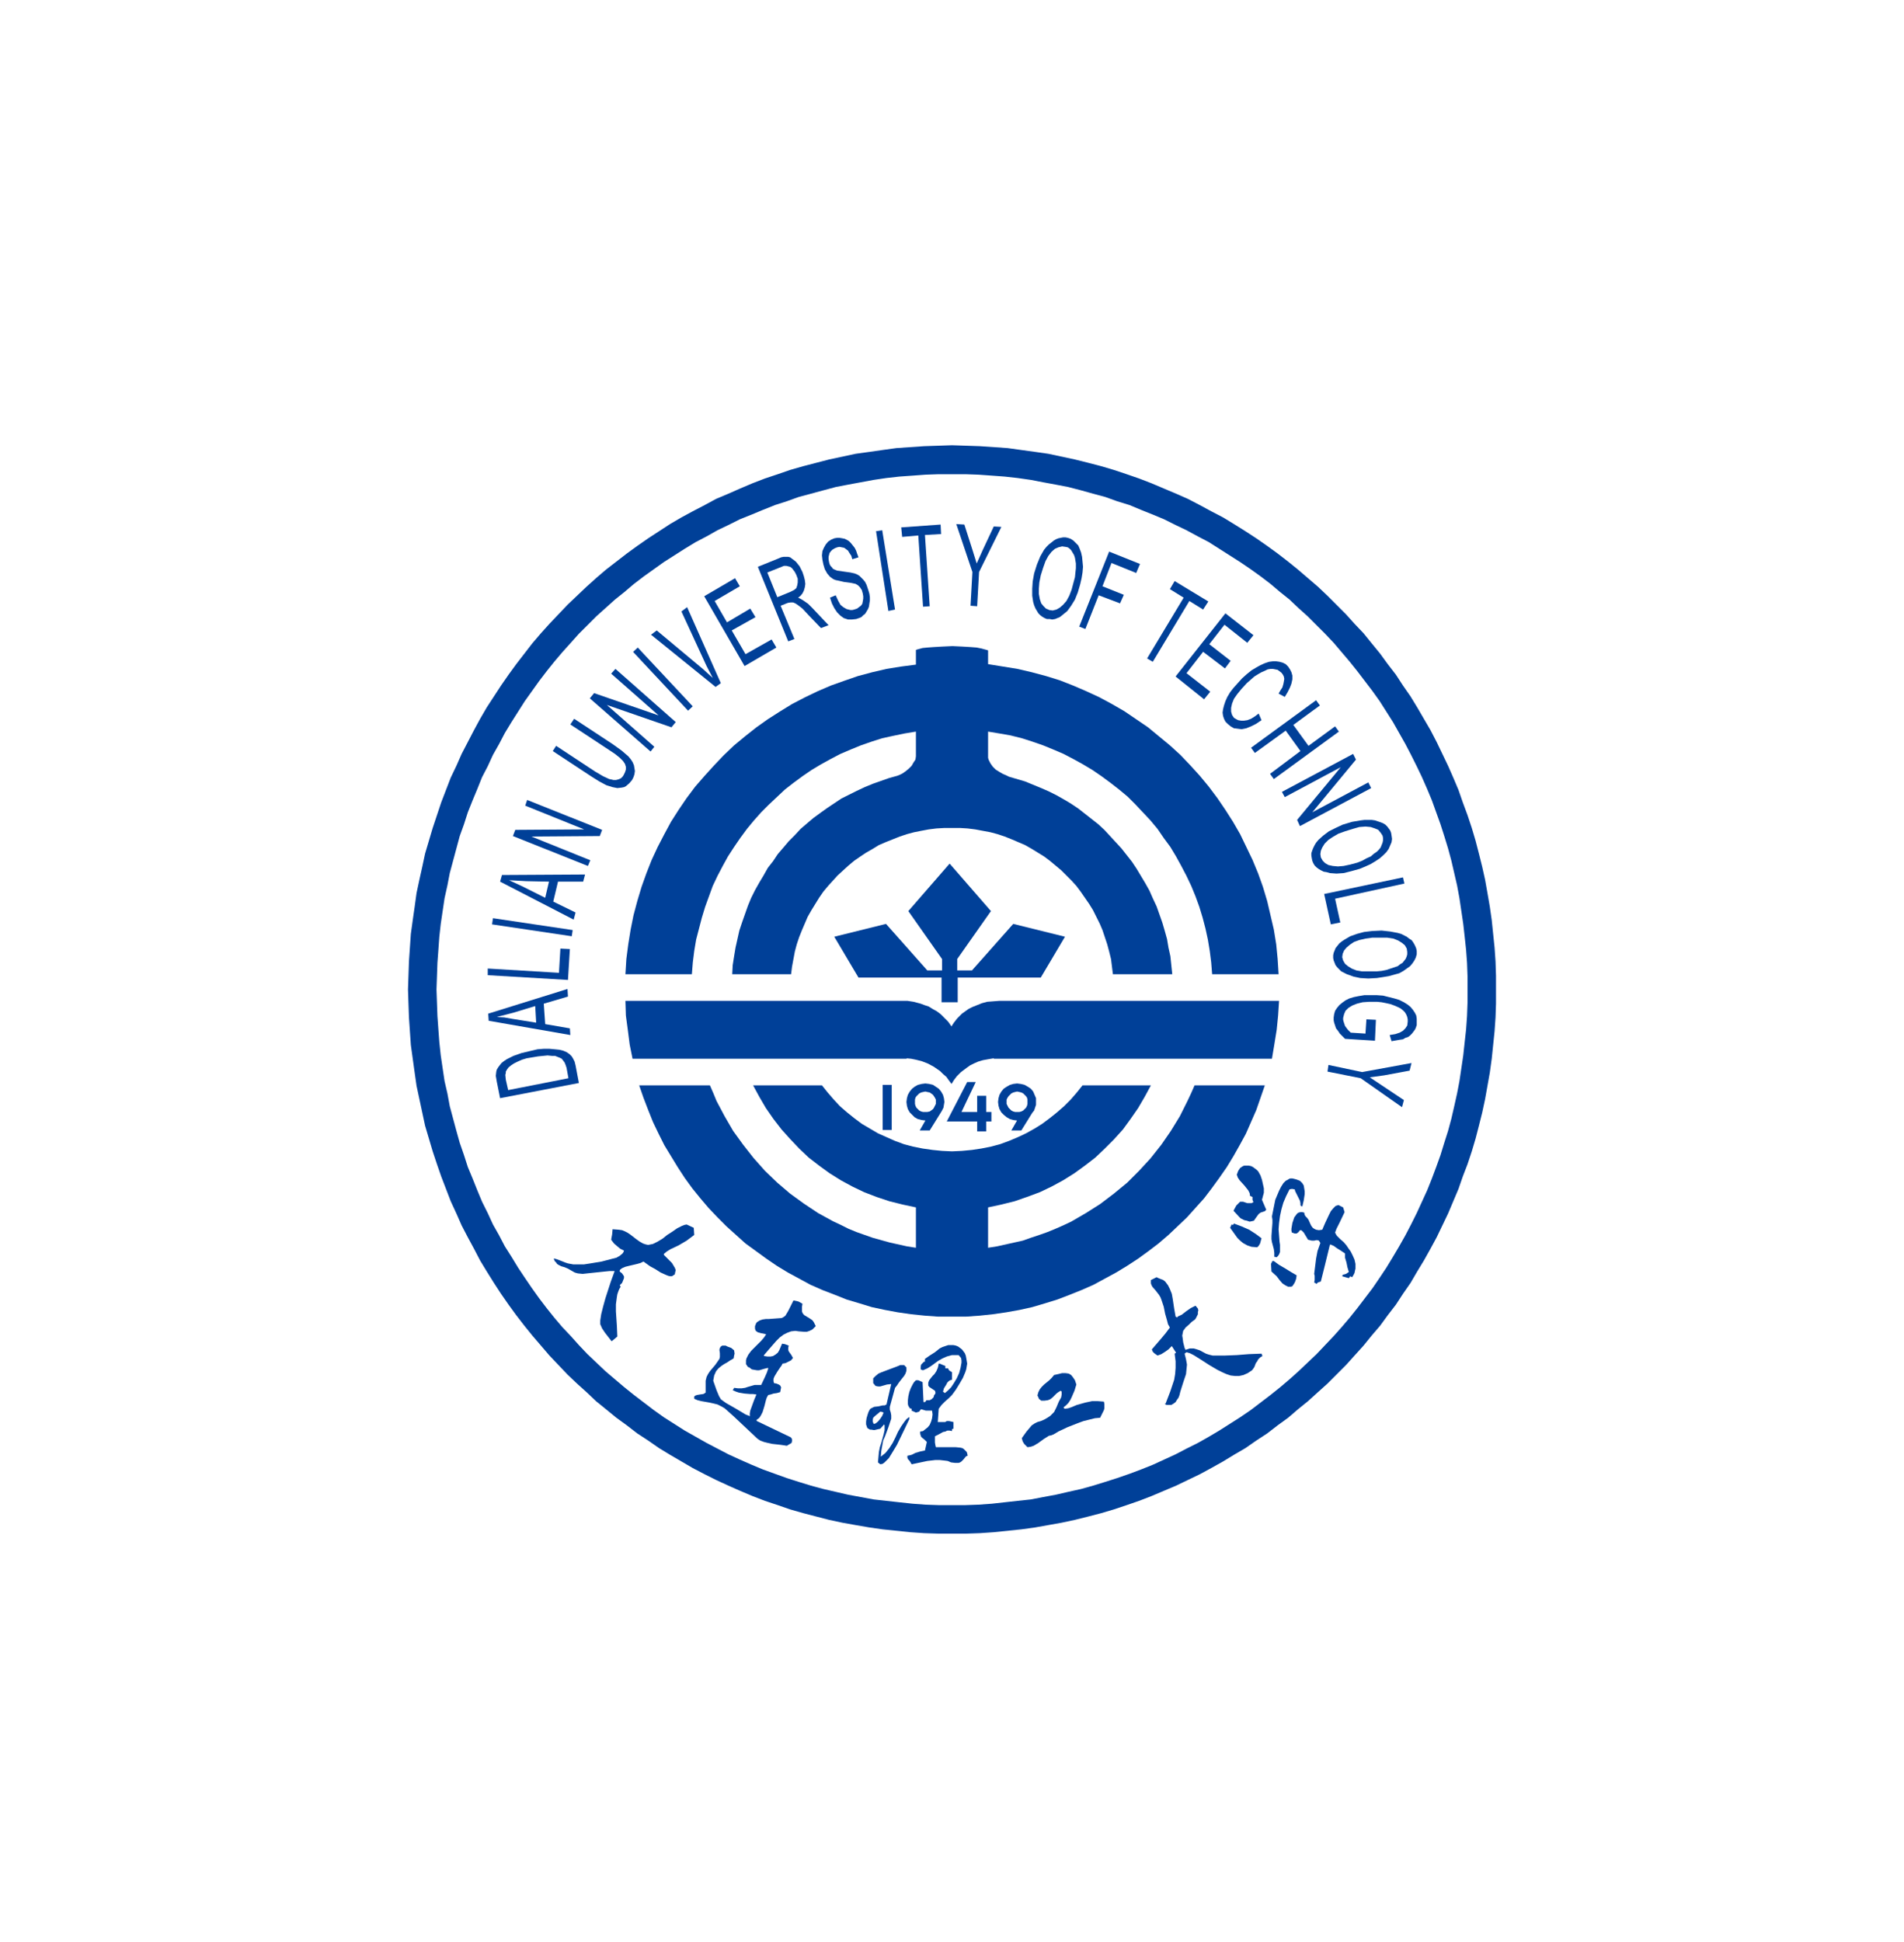 <svg width="154" height="157" viewBox="0 0 154 157" fill="none" xmlns="http://www.w3.org/2000/svg">
<g clip-path="url(#clip0_185_27)" filter="url(#filter0_d_185_27)">
<path d="M41 0H113C131.667 0 141 9.333 141 28V100C141 118.667 131.667 128 113 128H41C22.333 128 13 118.667 13 100V28C13 9.333 22.333 0 41 0Z" fill="white"/>
<path fill-rule="evenodd" clip-rule="evenodd" d="M102.225 80.433V80.087L102.149 79.742L102.072 79.396L101.956 79.05L101.765 78.705L101.65 78.59L101.342 78.359L101.188 78.282L100.997 78.244H100.651L100.536 78.282L100.306 78.436L100.152 78.666L100.037 78.974L100.114 79.204L100.267 79.434L100.651 79.857L100.958 80.241L101.073 80.471L101.112 80.701L101.304 80.778V81.009L101.381 81.201L101.227 81.277H100.882L100.536 81.162H100.306L99.999 81.469L99.768 81.892L100.229 82.391L100.344 82.506L100.651 82.659L100.843 82.698L101.073 82.775L101.266 82.736L101.419 82.698L101.496 82.583L101.688 82.314L101.803 82.16L101.956 82.045L102.187 81.968L102.302 81.93L102.418 81.815L102.072 81.009L102.225 80.433ZM99.615 83.005L99.499 83.274L100.075 84.08L100.306 84.311L100.536 84.502L100.882 84.694L101.227 84.81L101.688 84.848L101.803 84.733L101.919 84.541L102.034 84.118L101.572 83.773L101.035 83.427L100.421 83.159L99.806 82.928L99.73 83.044L99.615 83.005ZM102.878 84.426L103.032 85.002L103.07 85.309V85.616L103.262 85.654L103.377 85.539L103.454 85.424L103.531 85.232V84.656L103.492 84.387L103.416 83.389L103.454 82.89L103.531 82.314L103.646 81.776L103.8 81.239L104.03 80.701L104.299 80.164L104.491 80.126L104.721 80.164L104.759 80.318L104.837 80.471L104.99 80.778L105.143 81.085L105.182 81.277V81.431L105.221 81.508L105.336 81.546L105.451 81.047L105.527 80.548V80.318L105.451 79.857L105.336 79.665L105.258 79.588L105.143 79.473L104.837 79.358L104.529 79.281H104.375L104.26 79.319L104.145 79.396L103.991 79.473L103.8 79.665L103.607 79.972L103.454 80.279L103.147 81.009L102.878 82.352L102.917 82.621V82.89L102.878 83.389L102.84 83.927V84.195L102.878 84.426ZM102.917 85.962L102.802 86.192L102.84 86.806L103.262 87.19L103.492 87.497L103.723 87.766L103.953 87.92L104.184 88.035H104.414L104.529 87.996L104.606 87.881L104.683 87.766L104.759 87.612L104.837 87.382L104.874 87.113L104.414 86.845L103.915 86.537L103.454 86.269L103.032 85.962H102.917ZM108.906 84.694L108.676 84.426L108.407 84.195L108.138 83.927L108.061 83.811L107.985 83.658L108.099 83.351L108.369 82.813L108.753 82.007L108.637 81.623L108.254 81.431L108.138 81.469L108.023 81.508L107.831 81.7L107.639 81.93L107.485 82.237L107.178 82.89L106.948 83.427L106.679 83.466L106.449 83.427L106.295 83.351L106.18 83.274L106.065 83.12L105.988 82.967L105.835 82.621L105.72 82.468L105.604 82.352L105.527 82.237L105.489 82.045L105.336 82.007H105.182L105.028 82.045L104.913 82.122L104.683 82.429L104.606 82.659L104.529 82.89L104.491 83.12L104.453 83.351V83.504L104.491 83.658L104.721 83.735H104.874L105.028 83.619L105.143 83.466H105.258L105.451 83.658L105.796 84.234L105.95 84.272L106.103 84.311H106.295L106.449 84.272H106.564L106.679 84.311L106.794 84.502L106.564 85.155L106.449 85.769L106.372 86.384L106.295 86.998L106.334 87.152V87.497L106.295 87.689L106.487 87.804L106.602 87.689L106.833 87.612L107.178 86.23L107.562 84.656L107.6 84.618L107.87 84.733L108.138 84.925L108.445 85.117L108.791 85.347V85.693L108.906 86.077L108.983 86.461L109.098 86.845L108.868 86.998L108.599 87.075L108.56 87.19L109.098 87.344L109.213 87.19L109.367 87.267L109.482 87.075L109.559 86.921L109.597 86.729L109.635 86.576V86.192L109.559 85.846L109.405 85.501L109.252 85.194L109.06 84.925L108.906 84.694Z" fill="#004098"/>
<path fill-rule="evenodd" clip-rule="evenodd" d="M50.124 87.92L50.201 88.035L50.086 88.227L50.009 88.419L49.932 88.649L49.894 88.879L49.817 89.456V90.031L49.894 91.183L49.932 92.066L49.471 92.45L48.934 91.759L48.703 91.413L48.55 91.068V90.761L48.627 90.262L48.78 89.647L48.972 88.956L49.395 87.651L49.702 86.806V86.768H49.318L48.934 86.806L47.475 86.96L47.129 86.998L46.745 86.96L46.592 86.921L46.476 86.883L45.939 86.576L45.67 86.461L45.401 86.384L45.171 86.269L45.056 86.192L44.979 86.077L44.864 85.962L44.787 85.769H44.864L45.018 85.808L45.325 85.923L45.709 86.077L45.939 86.153L46.361 86.23H47.244L47.744 86.153L48.665 86L49.548 85.769L49.855 85.693L50.124 85.539L50.354 85.347L50.431 85.232L50.469 85.117L50.162 84.963L49.932 84.771L49.663 84.541L49.433 84.234L49.51 83.811L49.548 83.389L50.047 83.427L50.316 83.466L50.508 83.543L50.738 83.658L50.969 83.811L51.468 84.195L51.737 84.387L52.005 84.541L52.236 84.618L52.428 84.656L52.812 84.579L53.196 84.387L53.579 84.157L53.963 83.85L54.386 83.581L54.77 83.312L55.154 83.12L55.346 83.043L55.538 83.005L56.114 83.274L56.152 83.85L55.538 84.311L54.885 84.694L54.232 85.002L53.925 85.194L53.695 85.385V85.462L54.347 86.115L54.578 86.499L54.655 86.691L54.616 86.845L54.578 87.037L54.347 87.19H54.194L54.04 87.152L53.848 87.075L53.426 86.883L53.004 86.614L52.581 86.384L52.044 86L51.813 86.115L51.545 86.192L50.892 86.346L50.585 86.422L50.316 86.537L50.162 86.653L50.124 86.729V86.806L50.316 86.96L50.469 87.19V87.344L50.316 87.728L50.124 87.92Z" fill="#004098"/>
<path fill-rule="evenodd" clip-rule="evenodd" d="M61.182 96.75L60.913 96.712H60.682L60.222 96.674L59.761 96.597L59.531 96.52L59.262 96.405L59.339 96.29L59.377 96.213L59.684 96.251H59.992L60.26 96.213L60.491 96.136L61.028 95.982H61.566L61.873 95.33L62.026 94.984L62.142 94.639L62.103 94.6L61.796 94.677L61.412 94.792H61.22L60.99 94.754L60.798 94.715L60.606 94.562L60.491 94.523L60.337 94.293V93.986L60.375 93.832L60.529 93.525L60.759 93.218L61.566 92.412L61.796 92.143L61.95 91.913V91.874L61.566 91.797L61.297 91.721L61.182 91.644L61.105 91.567L61.066 91.414V91.222L61.143 91.03L61.182 90.953L61.259 90.876L61.451 90.761L61.681 90.684L61.95 90.646H62.18L62.718 90.607L63.217 90.569L63.37 90.492L63.524 90.377L63.754 89.993L64.177 89.148L64.56 89.225L64.714 89.302L64.906 89.417L64.868 89.647V90.031L64.906 90.147L64.983 90.262L65.06 90.339L65.444 90.569L65.674 90.722L65.751 90.799L65.828 90.915L65.981 91.222L65.712 91.49L65.482 91.606L65.252 91.682H65.06L64.599 91.644L64.33 91.606L63.984 91.644L63.677 91.759L63.37 91.913L63.063 92.143L62.794 92.412L62.257 93.026L61.796 93.564V93.641L62.065 93.679H62.334L62.526 93.641L62.718 93.525L62.91 93.372L63.025 93.18L63.255 92.642L63.485 92.68L63.792 92.796L63.754 92.988V93.141L63.792 93.257L63.869 93.372L63.984 93.525L64.138 93.794L63.984 93.986L63.524 94.216L63.293 94.255L63.217 94.408L63.102 94.562L62.871 94.907L62.641 95.291L62.564 95.483V95.675L62.602 95.829L62.794 95.867L62.986 95.944L63.102 96.021L63.178 96.174L63.102 96.558L62.833 96.635L62.564 96.674L62.334 96.75L62.142 96.789L62.026 96.981L61.95 97.211L61.834 97.672L61.681 98.171L61.566 98.401L61.451 98.593L61.335 98.709L61.259 98.747L61.182 98.824L61.22 98.9L63.946 100.206L64.023 100.283L64.061 100.398V100.513L64.023 100.667L63.639 100.897L63.409 100.859L63.14 100.82L62.449 100.743L62.103 100.667L61.796 100.59L61.489 100.475L61.259 100.321L59.3 98.478L58.609 97.864L58.341 97.71L58.033 97.557L57.726 97.48L57.381 97.403L56.728 97.288L56.421 97.211L56.152 97.096V96.904L56.267 96.827L56.382 96.789L56.613 96.75L56.882 96.712L56.958 96.674L57.074 96.597V95.637L57.15 95.33L57.266 95.099L57.419 94.869L57.611 94.639L57.841 94.37L58.11 93.986L58.187 93.871L58.225 93.717V93.41L58.187 93.141L58.225 92.988L58.302 92.873L58.417 92.796H58.686L58.84 92.873L59.147 92.988L59.377 93.18L59.416 93.448L59.377 93.602L59.339 93.832L59.07 93.986L58.84 94.14L58.571 94.293L58.341 94.447L58.11 94.639L57.918 94.869L57.765 95.215L57.688 95.637L57.957 96.405L58.149 96.866L58.302 97.134L58.456 97.249L58.725 97.442L59.531 97.902L60.299 98.363L60.682 98.516L60.644 98.478V98.286L60.682 98.056L60.99 97.211L61.182 96.75Z" fill="#004098"/>
<path fill-rule="evenodd" clip-rule="evenodd" d="M75.695 101.012L75.657 100.859L75.618 100.628V100.129L75.925 99.976L76.271 99.784L76.463 99.745L76.616 99.668H76.808L77 99.707V99.553L77.115 99.515V98.977L76.77 98.9H76.578L76.501 98.939L76.463 98.977H75.849L75.925 97.902L76.156 97.595L76.424 97.326L76.732 97.058L77 96.789L77.308 96.367L77.615 95.867L77.883 95.407L78.076 94.946L78.152 94.716L78.229 94.255L78.152 93.794L78.114 93.602L78.037 93.41L77.806 93.103L77.653 92.988L77.499 92.873L77.308 92.796L77.115 92.757H76.693L76.233 92.911L76.002 93.026L75.618 93.333L75.196 93.602L74.812 93.871V94.101H74.735L74.658 94.178L74.505 94.332L74.466 94.524V94.716L74.543 94.754L74.658 94.792L75.004 94.639L75.311 94.447L75.887 94.025L76.233 93.832L76.578 93.679L77 93.564H77.538L77.73 93.794L77.768 93.986V94.178L77.691 94.6L77.576 95.023L77.384 95.445L77.154 95.829L76.924 96.175L76.655 96.443L76.424 96.635L76.271 96.52L76.348 96.251L76.54 95.944L76.616 95.79L76.732 95.675L76.847 95.599L77 95.56V94.946L76.808 94.831L76.732 94.754L76.693 94.639H76.463V94.447L76.002 94.255H75.925L75.887 94.447L75.849 94.6L75.733 94.869L75.58 95.099L75.426 95.253L75.273 95.445L75.157 95.599L75.081 95.79V96.021L75.157 96.136L75.503 96.367L75.618 96.443L75.657 96.558V96.674L75.541 96.827V96.866L75.503 96.981L75.349 97.134L75.196 97.211H74.927L74.889 97.288L74.812 97.365H74.697L74.62 95.752L74.274 95.599H74.082L73.929 95.752L73.814 95.944L73.66 96.251L73.545 96.558L73.468 96.904L73.43 97.211V97.518L73.468 97.672L73.545 97.787L73.583 97.864L73.737 97.902V98.056L74.082 98.209L74.236 98.171L74.351 98.133L74.428 98.017L74.505 97.941L74.889 98.056H75.388L75.426 98.363L75.388 98.67L75.311 98.939L75.196 99.208L75.042 99.4L74.658 99.707L74.428 99.745V99.937L74.505 100.168L74.582 100.244L74.773 100.398L74.966 100.59L74.812 101.281L74.428 101.358L74.044 101.473L73.737 101.626L73.583 101.665L73.391 101.703V101.857L73.43 101.972L73.545 102.087L73.622 102.202L73.737 102.394L75.004 102.126L75.657 102.049H76.002L76.348 102.087L76.655 102.126L76.924 102.241L77.231 102.279H77.538L77.653 102.241L77.768 102.164L77.922 102.01L78.076 101.818L78.152 101.742L78.267 101.703L78.229 101.511L78.191 101.396L77.96 101.166L77.845 101.089L77.691 101.051L77.308 101.012H75.695ZM73.545 98.593H73.506L73.314 98.747L73.161 98.939L72.892 99.323L72.623 99.784L72.431 100.206L72.201 100.667L71.932 101.089L71.625 101.473L71.433 101.626L71.241 101.78L71.28 101.319L71.433 100.475L71.587 100.129L71.856 99.4L72.086 98.709V98.44L72.047 98.209L71.971 97.979V97.749L72.393 96.213L72.547 96.021L72.7 95.79L72.969 95.445L73.123 95.253L73.238 95.061L73.314 94.831V94.562L73.123 94.37H72.815L72.547 94.485L71.318 94.946L71.049 95.061L70.819 95.253L70.627 95.445V95.829L70.819 96.059L71.011 96.098H71.203L71.74 95.944L72.086 95.906L71.702 97.557L71.548 97.633H71.395L71.049 97.71L70.704 97.749L70.396 97.902L70.32 98.017L70.243 98.171L70.166 98.401L70.089 98.67L70.051 98.939V99.169L70.128 99.4L70.166 99.476L70.243 99.515L70.358 99.592H70.473L70.704 99.63L71.203 99.515L71.51 99.169L71.548 99.246V99.63L71.471 99.976L71.28 100.667L71.164 101.012L71.088 101.396L71.011 102.241L71.203 102.394L71.395 102.356L71.548 102.241L71.894 101.895L72.201 101.396L72.547 100.82L73.123 99.63L73.545 98.747V98.593ZM70.819 99.092L70.665 99.131L70.588 98.939V98.785L70.627 98.632L70.742 98.516L71.203 98.133L71.356 98.171L71.471 98.209L71.356 98.478L71.203 98.709L71.011 98.939L70.819 99.092Z" fill="#004098"/>
<path fill-rule="evenodd" clip-rule="evenodd" d="M85.255 95.176L85.601 95.099L85.908 95.023H86.177L86.445 95.061L86.637 95.176L86.791 95.368L86.944 95.599L87.059 95.944L86.906 96.443L86.675 96.981L86.56 97.211L86.407 97.442L86.215 97.633L86.023 97.787L86.061 97.864L86.138 97.902L86.407 97.864L86.637 97.787L87.098 97.595L87.789 97.403L88.327 97.288H88.787L89.286 97.326L89.325 97.518V97.864L89.286 98.017L88.979 98.632L88.557 98.67L87.635 98.9L87.213 99.054L86.33 99.4L85.601 99.745L85.217 99.976L85.025 100.052L84.833 100.091L84.41 100.36L83.988 100.667L83.604 100.897L83.374 100.974L83.105 101.012L82.836 100.743L82.721 100.551L82.644 100.283L83.028 99.745L83.45 99.246L83.681 99.092L83.911 98.977L84.18 98.9L84.449 98.785L84.717 98.632L84.948 98.478L85.255 98.171L85.447 97.787L85.639 97.326L85.831 96.981L85.869 96.75V96.52L85.793 96.443L85.601 96.558L85.447 96.674L85.14 96.981L84.948 97.134L84.756 97.211L84.487 97.249H84.218L84.026 97.096L83.988 96.981L83.911 96.827L83.988 96.558L84.103 96.328L84.257 96.136L84.449 95.944L84.871 95.599L85.063 95.406L85.255 95.176Z" fill="#004098"/>
<path fill-rule="evenodd" clip-rule="evenodd" d="M96.697 89.57L96.889 89.801L96.927 89.955L96.889 90.07V90.262L96.735 90.569L96.658 90.684L96.389 90.876L96.159 91.106L95.89 91.337L95.814 91.452L95.698 91.605L95.622 91.989L95.66 92.22L95.698 92.527L95.814 92.988L95.89 93.141L96.236 93.026H96.543L96.812 93.103L97.042 93.18L97.541 93.448L97.772 93.525L98.079 93.602H99.077L100.037 93.564L100.997 93.487L102.034 93.448L102.11 93.64L101.919 93.756L101.765 93.909L101.688 94.063L101.573 94.216L101.457 94.523L101.381 94.639L101.266 94.792L100.92 95.023L100.574 95.176L100.229 95.253H99.883L99.538 95.215L99.192 95.099L98.847 94.946L98.463 94.754L97.81 94.37L97.157 93.948L96.543 93.564L96.236 93.41L95.967 93.333L95.814 93.448L95.929 93.909L96.005 94.332L95.929 95.099L95.698 95.79L95.468 96.52L95.391 96.827L95.314 97.019L95.199 97.173L95.084 97.365L94.93 97.48L94.739 97.595H94.354L94.201 97.518L94.278 97.48L94.662 96.481L94.969 95.56L95.046 95.099L95.084 94.6V94.063L95.007 93.448L95.123 93.372L94.777 92.834L94.508 93.103L94.239 93.295L93.932 93.487L93.625 93.602L93.356 93.41L93.241 93.295L93.164 93.103L93.894 92.258L94.278 91.797L94.623 91.337L94.47 91.068L94.393 90.761L94.239 90.223L94.124 89.647L93.932 89.071L93.855 88.879L93.74 88.688L93.471 88.342L93.203 88.035L93.126 87.881L93.088 87.766V87.497L93.548 87.267L93.702 87.344L94.086 87.497L94.239 87.612L94.47 87.92L94.623 88.227L94.777 88.611L94.854 89.033L94.969 89.801L95.084 90.454L95.238 90.53V90.454L95.583 90.3L95.929 90.031L96.313 89.763L96.697 89.57Z" fill="#004098"/>
<path fill-rule="evenodd" clip-rule="evenodd" d="M77 20L74.735 20.076L72.508 20.23L71.394 20.383L70.32 20.537L69.206 20.691L67.056 21.151L64.983 21.689L63.908 21.996L62.909 22.342L61.873 22.687L60.874 23.071L59.876 23.494L58.916 23.916L57.918 24.338L56.997 24.837L56.037 25.336L55.115 25.835L54.194 26.373L52.428 27.525L51.545 28.139L50.7 28.753L49.011 30.059L48.204 30.75L47.436 31.441L45.901 32.9L44.441 34.436L43.75 35.204L43.059 36.01L41.754 37.699L41.139 38.544L40.525 39.428L39.373 41.193L38.836 42.115L38.337 43.036L37.339 44.956L36.916 45.916L36.456 46.876L35.688 48.872L34.997 50.946L34.382 53.019L34.152 54.094L33.921 55.131L33.691 56.206L33.538 57.319L33.384 58.394L33.23 59.508L33.077 61.734L33.038 62.886L33 64L33.038 65.152L33.077 66.265L33.23 68.492L33.538 70.719L33.691 71.794L34.382 75.019L34.997 77.092L35.342 78.129L35.688 79.127L36.456 81.124L36.916 82.122L37.339 83.082L37.838 84.042L38.337 84.963L38.836 85.923L39.373 86.806L39.949 87.728L40.525 88.611L41.139 89.494L41.754 90.339L42.407 91.183L43.059 91.989L44.441 93.602L45.901 95.138L46.669 95.867L47.436 96.558L48.204 97.288L49.011 97.941L49.855 98.632L50.7 99.246L51.545 99.899L52.428 100.475L53.311 101.089L54.194 101.626L56.037 102.701L56.997 103.201L57.918 103.661L58.916 104.122L59.876 104.545L60.874 104.967L61.873 105.351L62.909 105.696L63.908 106.042L64.983 106.349L67.056 106.887L68.131 107.117L69.206 107.309L70.32 107.501L71.394 107.654L73.621 107.885L74.735 107.962L75.887 108H78.152L79.266 107.962L80.379 107.885L82.606 107.654L83.719 107.501L85.869 107.117L86.944 106.887L88.019 106.618L89.056 106.349L90.093 106.042L91.129 105.696L92.128 105.351L93.126 104.967L95.123 104.122L97.042 103.201L97.964 102.701L98.924 102.164L99.807 101.626L100.728 101.089L101.611 100.475L102.494 99.899L103.339 99.246L104.184 98.632L104.99 97.941L105.796 97.288L106.602 96.558L107.37 95.867L108.868 94.37L109.559 93.602L110.288 92.796L110.941 91.989L111.632 91.183L112.247 90.339L112.899 89.494L113.475 88.611L114.089 87.728L114.627 86.806L115.165 85.923L115.702 84.963L116.201 84.042L117.122 82.122L117.967 80.126L118.313 79.127L118.697 78.129L119.042 77.092L119.35 76.056L119.618 75.019L119.887 73.944L120.118 72.869L120.501 70.719L120.655 69.605L120.885 67.379L120.962 66.265L121 65.152V62.886L120.962 61.734L120.885 60.621L120.655 58.394L120.501 57.319L120.309 56.206L120.118 55.131L119.887 54.094L119.618 53.019L119.35 51.982L119.042 50.946L118.697 49.909L118.313 48.872L117.967 47.874L117.545 46.876L117.122 45.916L116.201 43.996L115.702 43.036L114.627 41.193L114.089 40.31L113.475 39.428L112.899 38.544L112.247 37.699L111.632 36.855L110.941 36.01L110.288 35.204L109.559 34.436L108.868 33.668L107.37 32.171L106.602 31.441L104.99 30.059L104.184 29.406L103.339 28.753L102.494 28.139L101.611 27.525L100.728 26.949L99.807 26.373L98.924 25.835L97.964 25.336L97.042 24.837L96.082 24.338L95.123 23.916L93.126 23.071L92.128 22.687L91.129 22.342L90.093 21.996L89.056 21.689L88.019 21.42L86.944 21.151L84.794 20.691L83.719 20.537L81.493 20.23L79.266 20.076L78.152 20.038L77 20ZM78.075 105.696H75.925L74.85 105.658L73.813 105.581L72.738 105.466L70.665 105.236L68.592 104.852L66.595 104.391L65.597 104.122L64.599 103.815L63.639 103.508L61.719 102.817L60.798 102.433L59.838 102.01L58.916 101.588L57.15 100.667L55.384 99.668L53.695 98.593L52.888 98.017L51.276 96.789L50.508 96.174L48.972 94.869L47.513 93.487L46.822 92.757L46.169 92.028L45.478 91.298L44.826 90.531L44.211 89.763L43.597 88.956L43.021 88.15L42.445 87.305L41.908 86.499L41.37 85.616L40.833 84.771L40.372 83.888L39.873 83.005L39.45 82.084L38.99 81.162L38.606 80.241L38.222 79.281L37.838 78.359L37.531 77.4L37.185 76.401L36.916 75.441L36.379 73.445L36.187 72.408L35.956 71.41L35.649 69.337L35.534 68.261L35.457 67.225L35.38 66.15L35.304 64L35.38 61.85L35.457 60.813L35.534 59.738L35.649 58.701L35.956 56.628L36.187 55.591L36.379 54.593L37.185 51.598L37.531 50.639L37.838 49.679L38.222 48.719L38.606 47.797L38.99 46.837L39.45 45.954L39.873 45.033L40.372 44.15L40.833 43.267L41.37 42.384L42.445 40.694L43.597 39.081L44.211 38.276L44.826 37.508L45.478 36.74L46.169 35.972L46.822 35.242L48.243 33.822L48.972 33.169L49.74 32.478L50.508 31.863L51.276 31.211L52.082 30.597L53.695 29.445L55.384 28.369L56.267 27.832L57.15 27.371L58.033 26.872L58.916 26.45L59.838 25.989L60.798 25.605L61.719 25.221L62.679 24.837L63.639 24.53L64.599 24.184L67.593 23.378L68.592 23.186L70.665 22.802L71.702 22.648L72.738 22.533L73.813 22.457L74.85 22.38L75.925 22.342H78.075L79.15 22.38L80.225 22.457L81.262 22.533L82.299 22.648L83.374 22.802L84.372 22.995L85.409 23.186L86.407 23.378L87.443 23.647L88.403 23.916L89.402 24.184L90.362 24.53L91.36 24.837L92.281 25.221L93.241 25.605L94.162 25.989L95.084 26.45L95.967 26.872L96.889 27.371L97.772 27.832L100.306 29.445L101.151 30.02L101.956 30.597L102.763 31.211L103.531 31.863L104.299 32.478L105.028 33.169L105.758 33.822L107.178 35.242L107.87 35.972L109.175 37.508L109.789 38.276L111.017 39.888L111.594 40.694L112.669 42.384L113.667 44.15L114.128 45.033L114.588 45.954L115.011 46.837L115.433 47.797L115.817 48.719L116.508 50.639L116.816 51.598L117.122 52.597L117.391 53.595L117.852 55.591L118.044 56.628L118.351 58.701L118.467 59.738L118.582 60.813L118.658 61.85L118.697 62.925V65.075L118.658 66.15L118.582 67.225L118.467 68.261L118.351 69.337L118.044 71.41L117.852 72.408L117.621 73.445L117.391 74.443L117.122 75.441L116.816 76.401L116.508 77.4L116.163 78.359L115.817 79.281L115.433 80.241L114.588 82.084L114.128 83.005L113.667 83.888L113.168 84.771L112.669 85.616L112.131 86.499L111.594 87.305L111.017 88.15L109.789 89.763L109.175 90.531L108.522 91.298L107.87 92.028L106.487 93.487L105.028 94.869L104.299 95.522L103.531 96.174L102.763 96.789L101.151 98.017L100.306 98.593L98.616 99.668L97.772 100.168L96.889 100.667L95.967 101.127L95.084 101.588L93.241 102.433L92.281 102.817L91.36 103.162L90.362 103.508L89.402 103.815L88.403 104.122L87.443 104.391L86.407 104.621L85.409 104.852L84.372 105.044L83.374 105.236L82.299 105.351L80.225 105.581L79.15 105.658L78.075 105.696Z" fill="#004098"/>
<path fill-rule="evenodd" clip-rule="evenodd" d="M98.041 62.771H103.416L103.339 61.542L103.224 60.352L103.032 59.162L102.494 56.858L102.149 55.706L101.765 54.631L101.304 53.518L100.306 51.445L99.73 50.447L99.116 49.486L98.463 48.527L97.772 47.605L97.042 46.722L96.274 45.878L95.468 45.033L94.624 44.265L92.857 42.806L90.937 41.501L89.939 40.925L88.941 40.387L87.866 39.888L86.791 39.427L85.716 39.005L84.602 38.66L83.451 38.352L82.299 38.083L79.918 37.699V36.586L79.803 36.548L79.381 36.433L78.997 36.356L78.498 36.317L77.845 36.279L77.039 36.24L76.194 36.279L75.541 36.317L75.004 36.356L74.62 36.394L74.197 36.509L74.082 36.548V37.738L72.892 37.892L71.702 38.083L70.55 38.352L69.398 38.66L68.285 39.044L67.21 39.427L66.135 39.888L65.098 40.387L64.061 40.925L63.063 41.539L62.103 42.153L61.182 42.806L60.26 43.535L59.377 44.265L58.532 45.071L57.764 45.878L56.997 46.722L56.229 47.605L55.538 48.527L54.885 49.486L54.271 50.447L53.733 51.445L53.196 52.481L52.697 53.556L52.274 54.631L51.89 55.706L51.545 56.858L51.238 58.01L51.007 59.162L50.815 60.352L50.661 61.542L50.585 62.771H55.96L56.037 61.811L56.152 60.89L56.306 59.968L56.766 58.202L57.035 57.319L57.649 55.63L58.033 54.823L58.456 54.017L58.878 53.249L59.377 52.481L59.876 51.752L60.414 51.022L60.952 50.37L61.566 49.679L62.18 49.064L63.485 47.836L64.176 47.298L64.906 46.761L65.635 46.261L66.403 45.801L67.171 45.378L67.977 44.956L68.784 44.611L69.629 44.265L70.512 43.958L71.356 43.689L72.239 43.497L73.161 43.305L74.082 43.152V45.148L74.044 45.417L73.89 45.647L73.737 45.916L73.506 46.146L73.276 46.338L73.007 46.53L72.777 46.645L72.585 46.722L71.894 46.914L70.588 47.375L69.936 47.644L69.283 47.951L68.054 48.565L66.902 49.333L66.365 49.717L65.789 50.139L65.29 50.562L64.752 51.022L64.291 51.522L63.792 52.021L63.37 52.52L62.909 53.057L62.526 53.633L62.103 54.171L61.758 54.785L61.412 55.361L61.066 55.975L60.759 56.59L60.491 57.242L60.03 58.548L59.8 59.239L59.492 60.621L59.377 61.312L59.262 62.042L59.224 62.771H63.984L64.061 62.157L64.291 60.928L64.445 60.352L64.637 59.776L64.868 59.2L65.328 58.125L65.635 57.588L66.25 56.59L66.595 56.09L66.979 55.63L67.747 54.785L68.208 54.363L68.63 53.979L69.091 53.595L69.59 53.249L70.051 52.942L70.588 52.635L71.087 52.328L71.625 52.097L72.777 51.637L73.353 51.445L73.929 51.291L74.504 51.176L75.119 51.061L75.733 50.984L76.386 50.946H77.653L78.267 50.984L78.882 51.061L80.11 51.291L80.686 51.445L81.262 51.637L81.838 51.867L82.913 52.328L83.451 52.635L84.449 53.249L84.91 53.595L85.831 54.363L86.676 55.207L87.06 55.63L87.405 56.09L88.096 57.089L88.404 57.588L88.941 58.663L89.171 59.2L89.555 60.352L89.709 60.928L89.862 61.542L90.016 62.771H94.815L94.662 61.312L94.508 60.621L94.393 59.93L94.201 59.239L94.009 58.586L93.548 57.281L93.241 56.628L92.972 56.014L92.627 55.399L91.936 54.248L91.552 53.672L90.707 52.597L89.325 51.099L88.826 50.639L87.213 49.371L86.637 48.987L86.061 48.642L85.447 48.296L84.833 47.989L84.218 47.72L82.913 47.183L81.608 46.799L81.377 46.684L81.108 46.569L80.84 46.415L80.532 46.223L80.302 45.993L80.11 45.724L79.957 45.417L79.918 45.263V43.152L80.84 43.305L81.723 43.459L82.644 43.689L83.489 43.958L84.372 44.265L85.217 44.611L86.023 44.956L86.829 45.378L87.597 45.801L88.365 46.261L89.095 46.761L89.824 47.298L90.515 47.836L91.206 48.411L91.821 49.026L93.049 50.331L93.625 51.022L94.124 51.752L94.662 52.481L95.123 53.249L95.545 54.017L95.967 54.823L96.351 55.63L96.697 56.474L97.004 57.319L97.273 58.202L97.503 59.085L97.695 59.968L97.848 60.89L97.964 61.811L98.041 62.771Z" fill="#004098"/>
<path fill-rule="evenodd" clip-rule="evenodd" d="M96.62 71.755L96.351 72.37L96.044 73.023L95.43 74.251L94.7 75.441L93.932 76.555L93.049 77.668L92.128 78.666L91.168 79.626L90.093 80.51L88.98 81.354L87.828 82.084L86.637 82.775L85.985 83.082L85.37 83.351L84.718 83.619L84.065 83.85L83.374 84.08L82.721 84.311L80.648 84.771L79.918 84.886V81.623L80.993 81.392L82.069 81.124L83.067 80.778L84.103 80.394L85.063 79.934L85.985 79.434L86.906 78.858L87.751 78.244L88.596 77.591L89.363 76.862L90.093 76.132L90.822 75.326L91.437 74.481L92.051 73.598L92.589 72.677L93.088 71.755H87.559L87.098 72.331L86.599 72.907L86.061 73.445L85.486 73.944L84.91 74.405L84.295 74.865L83.681 75.249L82.99 75.633L82.337 75.94L81.608 76.248L80.878 76.516L80.149 76.708L79.381 76.862L78.613 76.977L77.807 77.054L77 77.092L76.194 77.054L75.426 76.977L74.62 76.862L73.852 76.708L73.123 76.516L72.393 76.248L71.011 75.633L69.705 74.865L69.091 74.405L68.515 73.944L67.939 73.445L67.44 72.907L66.941 72.331L66.48 71.755H60.913L61.412 72.677L61.95 73.598L62.564 74.481L63.217 75.326L63.908 76.094L64.637 76.862L65.405 77.591L66.25 78.244L67.094 78.858L68.016 79.434L68.938 79.934L69.897 80.394L70.895 80.778L71.932 81.124L73.007 81.392L74.082 81.623V84.886L73.353 84.771L71.971 84.464L70.588 84.08L69.283 83.619L68.63 83.351L68.016 83.043L67.363 82.736L66.173 82.084L65.021 81.316L63.908 80.51L62.871 79.626L61.873 78.666L60.952 77.63L60.107 76.555L59.3 75.441L58.609 74.251L57.957 73.023L57.688 72.37L57.419 71.755H51.698L52.044 72.754L52.428 73.752L52.812 74.712L53.272 75.672L53.733 76.593L54.808 78.359L55.384 79.242L55.998 80.087L56.651 80.893L57.304 81.661L58.033 82.429L58.763 83.159L60.299 84.541L61.988 85.769L62.833 86.346L63.716 86.883L65.559 87.881L66.519 88.304L67.517 88.688L68.477 89.071L69.513 89.379L70.512 89.686L71.587 89.916L72.623 90.108L73.698 90.262L74.812 90.377L75.887 90.454H78.114L79.227 90.377L80.302 90.262L81.377 90.108L82.452 89.916L83.489 89.686L84.526 89.379L85.524 89.071L86.522 88.688L87.482 88.304L88.442 87.881L90.285 86.883L91.168 86.346L92.051 85.769L92.896 85.155L93.702 84.541L94.508 83.85L95.238 83.159L96.006 82.429L97.388 80.893L98.002 80.087L98.617 79.242L99.231 78.359L99.768 77.476L100.267 76.593L100.767 75.672L101.611 73.752L102.303 71.755H96.62Z" fill="#004098"/>
<path fill-rule="evenodd" clip-rule="evenodd" d="M80.84 64.921L79.841 64.998L79.419 65.113L78.651 65.42L78.344 65.574L77.806 65.958L77.422 66.342L77.154 66.687L77 66.918L76.962 66.995L76.693 66.611L76.079 65.996L75.772 65.766L75.426 65.574L75.119 65.382L74.773 65.267L74.466 65.151L73.89 64.998L73.391 64.921H50.585L50.623 66.111L50.777 67.263L50.93 68.454L51.161 69.605H73.353L73.314 69.567L73.698 69.605L74.082 69.682L74.543 69.797L75.042 69.989L75.541 70.258L76.04 70.604L76.271 70.834L76.54 71.064L76.731 71.333L76.962 71.64L77.154 71.333L77.384 71.026L77.73 70.68L78.191 70.335L78.459 70.143L78.766 69.989L79.112 69.836L79.496 69.721L79.918 69.644L80.379 69.567V69.605H102.878L103.07 68.454L103.262 67.263L103.377 66.111L103.454 64.921H80.84Z" fill="#004098"/>
<path fill-rule="evenodd" clip-rule="evenodd" d="M46.822 71.564L40.449 72.792L40.18 71.448L40.103 70.988L40.141 70.642L40.18 70.489L40.295 70.297L40.41 70.143L40.564 69.951L40.756 69.797L40.986 69.644L41.524 69.375L42.176 69.145L42.983 68.953L43.482 68.837L43.981 68.799H44.441L44.864 68.837L45.248 68.876L45.555 68.953L45.824 69.068L46.054 69.221L46.246 69.413L46.361 69.605L46.477 69.836L46.553 70.143L46.822 71.564ZM45.977 71.18L45.824 70.335L45.747 70.105L45.67 69.913L45.44 69.605L45.286 69.528L45.094 69.452L44.902 69.375H44.672L44.288 69.337L43.52 69.413L42.599 69.567L42.215 69.682L41.869 69.836L41.562 69.989L41.332 70.143L41.14 70.297L41.024 70.45L40.91 70.642V70.757L40.871 70.911L40.91 71.295L41.101 72.139L45.977 71.18Z" fill="#004098"/>
<path fill-rule="evenodd" clip-rule="evenodd" d="M46.131 67.686L39.527 66.534L39.489 65.958L45.901 63.962L45.939 64.576L43.981 65.152L44.096 66.803L46.093 67.148L46.131 67.686ZM43.367 66.688L43.29 65.344L41.524 65.881L40.18 66.227L40.794 66.265L41.447 66.38L43.367 66.688Z" fill="#004098"/>
<path fill-rule="evenodd" clip-rule="evenodd" d="M45.939 63.232L39.45 62.848V62.31L45.209 62.656L45.325 60.698L46.093 60.736L45.939 63.232Z" fill="#004098"/>
<path fill-rule="evenodd" clip-rule="evenodd" d="M39.873 58.24L46.32 59.2L46.246 59.7L39.798 58.74L39.873 58.24Z" fill="#004098"/>
<path fill-rule="evenodd" clip-rule="evenodd" d="M46.4 58.356L40.449 55.284L40.602 54.747L47.321 54.708L47.168 55.284H45.133L44.749 56.897L46.553 57.78L46.4 58.356ZM44.096 56.59L44.403 55.284L42.56 55.246L41.178 55.169L42.33 55.706L44.096 56.59Z" fill="#004098"/>
<path fill-rule="evenodd" clip-rule="evenodd" d="M47.551 54.017L41.485 51.598L41.677 51.099L47.244 51.061L42.483 49.141L42.637 48.68L48.703 51.099L48.511 51.598L42.983 51.637L47.744 53.556L47.551 54.017Z" fill="#004098"/>
<path fill-rule="evenodd" clip-rule="evenodd" d="M46.131 42.575L46.438 42.115L49.587 44.188L50.278 44.687L50.815 45.148L51.007 45.378L51.161 45.609L51.276 45.878L51.314 46.108L51.353 46.338L51.314 46.607L51.238 46.837L51.122 47.068L50.892 47.337L50.623 47.567L50.47 47.644L50.278 47.682L49.932 47.72L49.548 47.644L49.049 47.49L48.473 47.183L47.859 46.799L44.71 44.726L44.979 44.303L48.128 46.377L48.78 46.761L49.279 46.991L49.471 47.029L49.625 47.068H49.817L49.97 47.029L50.086 46.991L50.239 46.914L50.354 46.799L50.431 46.684L50.546 46.453L50.623 46.223V45.993L50.546 45.762L50.393 45.532L50.124 45.263L49.74 44.956L49.279 44.649L46.131 42.575Z" fill="#004098"/>
<path fill-rule="evenodd" clip-rule="evenodd" d="M52.62 44.764L47.705 40.464L48.051 40.042L53.272 41.846L49.433 38.467L49.779 38.083L54.655 42.384L54.309 42.806L49.087 41.001L52.927 44.38L52.62 44.764Z" fill="#004098"/>
<path fill-rule="evenodd" clip-rule="evenodd" d="M51.583 36.356L56.03 41.109L55.653 41.462L51.206 36.709L51.583 36.356Z" fill="#004098"/>
<path fill-rule="evenodd" clip-rule="evenodd" d="M57.88 39.543L52.658 35.319L53.119 34.974L56.843 38.083L57.649 38.813L57.15 37.853L55.115 33.438L55.576 33.092L58.302 39.235L57.88 39.543Z" fill="#004098"/>
<path fill-rule="evenodd" clip-rule="evenodd" d="M60.222 37.853L56.958 32.209L59.454 30.75L59.838 31.403L57.803 32.593L58.801 34.321L60.682 33.207L61.105 33.899L59.185 34.974L60.299 36.893L62.41 35.703L62.794 36.356L60.222 37.853Z" fill="#004098"/>
<path fill-rule="evenodd" clip-rule="evenodd" d="M63.754 35.857L61.297 29.829L62.909 29.176L63.178 29.061L63.37 29.022H63.754L63.907 29.061L64.368 29.406L64.522 29.599L64.676 29.79L64.906 30.251L65.021 30.597L65.098 30.904L65.136 31.211L65.098 31.48L65.021 31.748L64.906 31.979L64.752 32.171L64.56 32.324L64.791 32.44L64.983 32.555L65.367 32.823L65.712 33.169L67.017 34.551L66.403 34.781L65.405 33.745L64.906 33.207L64.56 32.939L64.33 32.785L64.138 32.708H63.946L63.716 32.747L63.14 32.977L64.253 35.664L63.754 35.857ZM62.871 32.286L63.907 31.863L64.215 31.71L64.407 31.556L64.483 31.326L64.522 31.096V30.788L64.407 30.482L64.291 30.251L64.176 30.098L64.061 29.944L63.907 29.829L63.6 29.752H63.408L63.217 29.829L62.065 30.289L62.871 32.286Z" fill="#004098"/>
<path fill-rule="evenodd" clip-rule="evenodd" d="M67.133 32.324L67.593 32.132L67.786 32.554L67.977 32.9L68.208 33.092L68.477 33.246L68.784 33.322H68.937L69.091 33.284L69.321 33.207L69.628 32.977L69.744 32.823L69.782 32.632L69.82 32.401V32.209L69.782 31.979L69.705 31.71L69.552 31.48L69.398 31.326L69.206 31.211L68.861 31.134L68.285 31.057L67.786 30.942L67.593 30.904L67.401 30.827L67.133 30.635L66.902 30.366L66.71 30.02L66.595 29.637L66.518 29.253L66.48 28.907L66.518 28.562L66.634 28.293L66.787 28.024L66.979 27.794L67.21 27.64L67.478 27.525L67.709 27.486H67.901L68.131 27.525L68.323 27.564L68.477 27.64L68.669 27.755L68.822 27.909L68.976 28.101L69.129 28.293L69.245 28.523L69.321 28.753L69.436 29.061L68.937 29.215L68.861 28.946L68.707 28.715L68.592 28.523L68.285 28.293L67.901 28.216L67.709 28.254L67.517 28.331L67.325 28.447L67.21 28.562L67.094 28.715L67.017 29.022V29.215L67.056 29.445L67.094 29.599L67.171 29.752L67.286 29.867L67.363 29.983L67.517 30.059L67.709 30.136L68.246 30.213L68.784 30.289L69.129 30.366L69.321 30.443L69.513 30.558L69.667 30.712L69.82 30.865L69.974 31.057L70.089 31.288L70.243 31.748L70.32 32.017L70.358 32.286V32.554L70.32 32.785L70.281 33.054L70.204 33.246L70.089 33.438L69.974 33.63L69.82 33.745L69.667 33.899L69.475 33.975L69.245 34.052L68.899 34.09H68.592L68.246 33.975L67.977 33.783L67.709 33.515L67.478 33.169L67.286 32.785L67.133 32.324Z" fill="#004098"/>
<path fill-rule="evenodd" clip-rule="evenodd" d="M71.855 33.399L70.857 26.949L71.356 26.872L72.393 33.284L71.855 33.399Z" fill="#004098"/>
<path fill-rule="evenodd" clip-rule="evenodd" d="M74.658 33.054L74.274 27.295L72.969 27.41L72.892 26.642L76.079 26.412L76.117 27.18L74.812 27.256L75.196 33.016L74.658 33.054Z" fill="#004098"/>
<path fill-rule="evenodd" clip-rule="evenodd" d="M78.498 32.977L78.651 30.251L77.346 26.373L77.999 26.412L78.651 28.447L78.997 29.56L79.496 28.447L80.379 26.566L80.993 26.603L79.189 30.251L79.035 33.016L78.498 32.977Z" fill="#004098"/>
<path fill-rule="evenodd" clip-rule="evenodd" d="M83.642 30.366L83.873 29.637L84.141 28.984L84.295 28.715L84.449 28.447L84.641 28.216L84.833 28.024L85.217 27.717L85.409 27.602L85.6 27.525L85.793 27.486L85.984 27.448H86.176L86.368 27.486L86.599 27.564L86.829 27.717L87.021 27.909L87.213 28.101L87.328 28.369L87.443 28.677L87.52 29.022L87.558 29.406L87.597 29.829L87.558 30.289L87.482 30.75L87.367 31.249L87.175 31.902L86.944 32.478L86.637 32.977L86.33 33.399L86.1 33.591L85.716 33.899L85.332 34.052L85.101 34.09L84.909 34.052H84.679L84.487 33.975L84.295 33.86L84.141 33.745L83.988 33.591L83.873 33.399L83.757 33.207L83.642 32.939L83.566 32.67L83.489 32.171V31.595L83.527 31.019L83.642 30.366ZM84.18 30.52L84.065 31.096L84.026 31.595V32.017L84.103 32.44L84.218 32.785L84.41 33.016L84.602 33.207L84.871 33.323L85.14 33.361L85.447 33.284L85.716 33.131L85.984 32.9L86.253 32.593L86.484 32.171L86.675 31.672L86.829 31.096L86.944 30.673L86.983 30.289L87.021 29.944V29.56L86.944 29.099L86.868 28.869L86.752 28.677L86.637 28.485L86.522 28.369L86.368 28.254L86.176 28.216L85.908 28.178L85.6 28.254L85.332 28.369L85.063 28.6L84.794 28.946L84.564 29.368L84.372 29.905L84.18 30.52Z" fill="#004098"/>
<path fill-rule="evenodd" clip-rule="evenodd" d="M87.29 34.666L89.709 28.6L92.205 29.599L91.897 30.328L89.901 29.521L89.171 31.403L90.899 32.094L90.592 32.785L88.864 32.132L87.789 34.858L87.29 34.666Z" fill="#004098"/>
<path fill-rule="evenodd" clip-rule="evenodd" d="M92.78 37.239L95.737 32.324L94.623 31.633L95.007 30.981L97.733 32.632L97.311 33.284L96.198 32.593L93.241 37.508L92.78 37.239Z" fill="#004098"/>
<path fill-rule="evenodd" clip-rule="evenodd" d="M95.084 38.697L99.115 33.591L101.381 35.358L100.882 35.972L99.039 34.513L97.81 36.087L99.538 37.431L99.077 38.045L97.311 36.701L95.967 38.429L97.887 39.926L97.388 40.541L95.084 38.697Z" fill="#004098"/>
<path fill-rule="evenodd" clip-rule="evenodd" d="M101.803 41.693L102.034 42.23L101.572 42.537L101.188 42.729L100.804 42.883L100.421 42.96L99.806 42.883L99.538 42.729L99.307 42.537L99.115 42.345L99 42.115L98.923 41.884L98.885 41.616L98.923 41.347L99 41.04L99.115 40.694L99.269 40.349L99.499 39.965L99.768 39.619L100.459 38.851L100.843 38.506L101.227 38.198L101.611 37.968L101.956 37.776L102.302 37.623L102.648 37.508L102.955 37.469H103.223L103.492 37.508L103.761 37.584L103.991 37.699L104.184 37.892L104.337 38.122L104.453 38.352L104.529 38.621V38.928L104.453 39.274L104.337 39.581L104.145 39.965L103.915 40.349L103.416 40.08L103.569 39.812L103.722 39.581L103.8 39.312L103.838 39.12L103.876 38.89L103.838 38.697L103.761 38.544L103.646 38.391L103.339 38.16L102.955 38.083H102.763L102.533 38.122L102.302 38.237L102.034 38.352L101.765 38.506L101.457 38.697L101.15 38.966L100.843 39.235L100.421 39.696L100.075 40.118L99.806 40.502L99.653 40.886L99.576 41.232V41.539L99.653 41.808L99.806 42.038L99.998 42.153L100.152 42.23L100.382 42.268H100.613L100.882 42.23L101.188 42.115L101.496 41.923L101.803 41.693Z" fill="#004098"/>
<path fill-rule="evenodd" clip-rule="evenodd" d="M101.188 44.457L106.449 40.617L106.756 41.04L104.606 42.614L105.835 44.303L107.985 42.729L108.292 43.152L103.032 46.991L102.724 46.569L105.182 44.726L103.991 43.075L101.496 44.879L101.188 44.457Z" fill="#004098"/>
<path fill-rule="evenodd" clip-rule="evenodd" d="M103.685 48.028L109.444 44.956L109.674 45.417L106.142 49.679L110.672 47.26L110.902 47.721L105.143 50.792L104.913 50.293L108.445 46.031L103.915 48.45L103.685 48.028Z" fill="#004098"/>
<path fill-rule="evenodd" clip-rule="evenodd" d="M108.599 50.677L109.367 50.447L110.058 50.331L110.365 50.293H110.941L111.21 50.331L111.67 50.485L111.863 50.562L112.054 50.677L112.208 50.83L112.438 51.138L112.515 51.33L112.553 51.56L112.592 51.829L112.553 52.097L112.323 52.635L112.131 52.904L111.901 53.134L111.594 53.403L111.248 53.633L110.864 53.864L110.442 54.056L109.981 54.248L109.29 54.44L108.676 54.593L108.099 54.632L107.562 54.593L107.294 54.516L107.063 54.478L106.833 54.363L106.641 54.248L106.487 54.132L106.334 53.979L106.219 53.787L106.142 53.595L106.103 53.403L106.065 53.173V52.981L106.142 52.75L106.219 52.558L106.334 52.328L106.449 52.136L106.641 51.906L107.025 51.56L107.485 51.214L108.023 50.946L108.599 50.677ZM108.791 51.214L108.254 51.406L107.793 51.675L107.447 51.906L107.14 52.213L106.948 52.52L106.833 52.789L106.794 53.057L106.833 53.326L106.986 53.595L107.178 53.787L107.447 53.941L107.793 54.017L108.215 54.056L108.676 54.017L109.213 53.902L109.789 53.748L110.173 53.595L110.518 53.403L110.864 53.249L111.133 53.019L111.363 52.865L111.517 52.712L111.67 52.52L111.747 52.328L111.824 52.136L111.863 51.944V51.752L111.824 51.56L111.67 51.33L111.479 51.099L111.21 50.984L110.864 50.869L110.442 50.83L109.943 50.869L109.405 51.022L108.791 51.214Z" fill="#004098"/>
<path fill-rule="evenodd" clip-rule="evenodd" d="M107.101 56.283L113.475 54.939L113.59 55.438L107.985 56.666L108.407 58.586L107.639 58.74L107.101 56.283Z" fill="#004098"/>
<path fill-rule="evenodd" clip-rule="evenodd" d="M110.979 59.277L111.747 59.239L112.438 59.316L113.052 59.431L113.321 59.508L113.782 59.738L113.974 59.892L114.166 60.007L114.281 60.16L114.397 60.352L114.473 60.506L114.55 60.698L114.588 60.89V61.159L114.512 61.427L114.397 61.658L114.243 61.888L114.051 62.118L113.514 62.502L113.168 62.694L112.323 62.925L111.863 63.002L111.363 63.078L110.672 63.117L110.019 63.078L109.482 62.963L108.944 62.771L108.484 62.541L108.177 62.234L108.023 62.042L107.87 61.658L107.831 61.466V61.235L107.87 61.043L108.023 60.66L108.33 60.276L108.522 60.122L108.753 59.968L109.213 59.7L109.751 59.508L110.327 59.354L110.979 59.277ZM110.979 59.815L110.442 59.892L109.943 60.007L109.52 60.16L109.175 60.391L108.906 60.621L108.714 60.851L108.599 61.12L108.561 61.389L108.637 61.658L108.791 61.926L109.021 62.118L109.328 62.31L109.712 62.464L110.173 62.541H111.325L111.747 62.502L112.131 62.425L113.052 62.118L113.245 61.965L113.436 61.85L113.59 61.658L113.705 61.504L113.782 61.312L113.82 61.159V60.967L113.782 60.698L113.629 60.429L113.398 60.237L113.091 60.045L112.707 59.892L112.208 59.815H110.979Z" fill="#004098"/>
<path fill-rule="evenodd" clip-rule="evenodd" d="M110.518 66.419L111.287 66.457L111.21 68.146L108.791 67.993L108.369 67.57L108.215 67.34L108.062 67.148L107.985 66.918L107.908 66.687L107.87 66.496V66.265L107.908 65.996L107.985 65.727L108.138 65.497L108.33 65.267L108.561 65.075L108.829 64.883L109.136 64.729L109.52 64.614L109.904 64.537L110.365 64.46H111.325L111.863 64.499L112.784 64.729L113.168 64.844L113.552 65.036L113.859 65.228L114.089 65.42L114.282 65.651L114.435 65.881L114.55 66.111L114.588 66.38V66.879L114.512 67.11L114.435 67.263L114.204 67.57L114.051 67.724L113.898 67.839L113.667 67.916L113.475 68.031L113.206 68.07L112.553 68.185L112.4 67.686L112.861 67.609L113.206 67.494L113.475 67.34L113.667 67.148L113.82 66.918L113.859 66.611V66.419L113.82 66.227L113.744 66.035L113.629 65.843L113.475 65.689L113.283 65.535L113.052 65.42L112.784 65.305L112.477 65.19L112.131 65.113L111.747 65.036L111.364 64.998H110.749L110.212 65.036L109.751 65.151L109.367 65.305L109.06 65.497L108.829 65.727L108.714 65.996L108.637 66.303V66.457L108.676 66.611L108.791 66.956L109.021 67.263L109.252 67.494L110.442 67.57L110.518 66.419Z" fill="#004098"/>
<path fill-rule="evenodd" clip-rule="evenodd" d="M107.447 70.105L110.173 70.68L114.166 69.951L114.013 70.565L111.939 70.949L110.787 71.103L113.551 72.946L113.398 73.522L110.058 71.18L107.37 70.642L107.447 70.105Z" fill="#004098"/>
<path fill-rule="evenodd" clip-rule="evenodd" d="M71.394 75.365H72.124V71.717H71.394V75.365Z" fill="#004098"/>
<path fill-rule="evenodd" clip-rule="evenodd" d="M76.386 73.099L76.347 72.792L76.271 72.523L76.117 72.254L75.925 72.024L75.464 71.717L75.157 71.64L74.85 71.602L74.543 71.64L74.236 71.717L73.967 71.871L73.775 72.024L73.583 72.254L73.429 72.523L73.353 72.792L73.314 73.099L73.353 73.406L73.429 73.675L73.583 73.944L73.967 74.328L74.236 74.481L74.543 74.558L74.85 74.597L74.389 75.403H75.196L76.079 73.982L76.194 73.79L76.309 73.56L76.386 73.099ZM74.005 73.253V72.907L74.044 72.754L74.121 72.638L74.351 72.408L74.504 72.331L74.658 72.293L74.85 72.254L75.004 72.293L75.196 72.331L75.311 72.408L75.464 72.523L75.618 72.754L75.695 72.907V73.253L75.541 73.56L75.464 73.675L75.311 73.79L75.196 73.867L75.004 73.906H74.658L74.504 73.867L74.351 73.79L74.121 73.56L74.044 73.406L74.005 73.253Z" fill="#004098"/>
<path fill-rule="evenodd" clip-rule="evenodd" d="M83.796 73.33V72.792L83.566 72.254L83.374 72.024L83.143 71.871L82.874 71.717L82.567 71.64L82.26 71.602L81.953 71.64L81.684 71.717L81.416 71.871L81.185 72.024L80.993 72.254L80.84 72.523L80.763 72.792L80.724 73.099L80.763 73.406L80.84 73.675L80.993 73.944L81.185 74.136L81.416 74.328L81.684 74.481L81.953 74.558L82.26 74.597L81.799 75.403H82.606L83.489 73.982L83.642 73.79L83.796 73.33ZM81.416 73.253V72.907L81.492 72.754L81.569 72.638L81.799 72.408L81.953 72.331L82.26 72.254L82.452 72.293L82.606 72.331L82.759 72.408L82.99 72.638L83.067 72.754L83.105 72.907V73.253L83.067 73.406L82.99 73.56L82.759 73.79L82.606 73.867L82.452 73.906H82.107L81.953 73.867L81.799 73.79L81.569 73.56L81.416 73.253Z" fill="#004098"/>
<path fill-rule="evenodd" clip-rule="evenodd" d="M80.187 73.906H79.765V72.6H79.035V73.906H77.768L78.92 71.487H78.229L76.578 74.674H79.035V75.48H79.765V74.674H80.187V73.906Z" fill="#004098"/>
<path fill-rule="evenodd" clip-rule="evenodd" d="M81.953 58.701L78.613 62.464H77.422V61.542L80.149 57.665L76.808 53.825L73.468 57.665L76.194 61.542V62.464H75.004L71.663 58.701L67.478 59.738L69.437 63.04H76.156V65.036H77.461V63.04H84.18L86.138 59.738L81.953 58.701Z" fill="#004098"/>
</g>
<defs>
<filter id="filter0_d_185_27" x="0" y="0" width="154" height="157" filterUnits="userSpaceOnUse" color-interpolation-filters="sRGB">
<feFlood flood-opacity="0" result="BackgroundImageFix"/>
<feColorMatrix in="SourceAlpha" type="matrix" values="0 0 0 0 0 0 0 0 0 0 0 0 0 0 0 0 0 0 127 0" result="hardAlpha"/>
<feOffset dy="16"/>
<feGaussianBlur stdDeviation="6.5"/>
<feColorMatrix type="matrix" values="0 0 0 0 0 0 0 0 0 0 0 0 0 0 0 0 0 0 0.03 0"/>
<feBlend mode="normal" in2="BackgroundImageFix" result="effect1_dropShadow_185_27"/>
<feBlend mode="normal" in="SourceGraphic" in2="effect1_dropShadow_185_27" result="shape"/>
</filter>
<clipPath id="clip0_185_27">
<rect width="128" height="128" fill="white" transform="translate(13)"/>
</clipPath>
</defs>
</svg>
